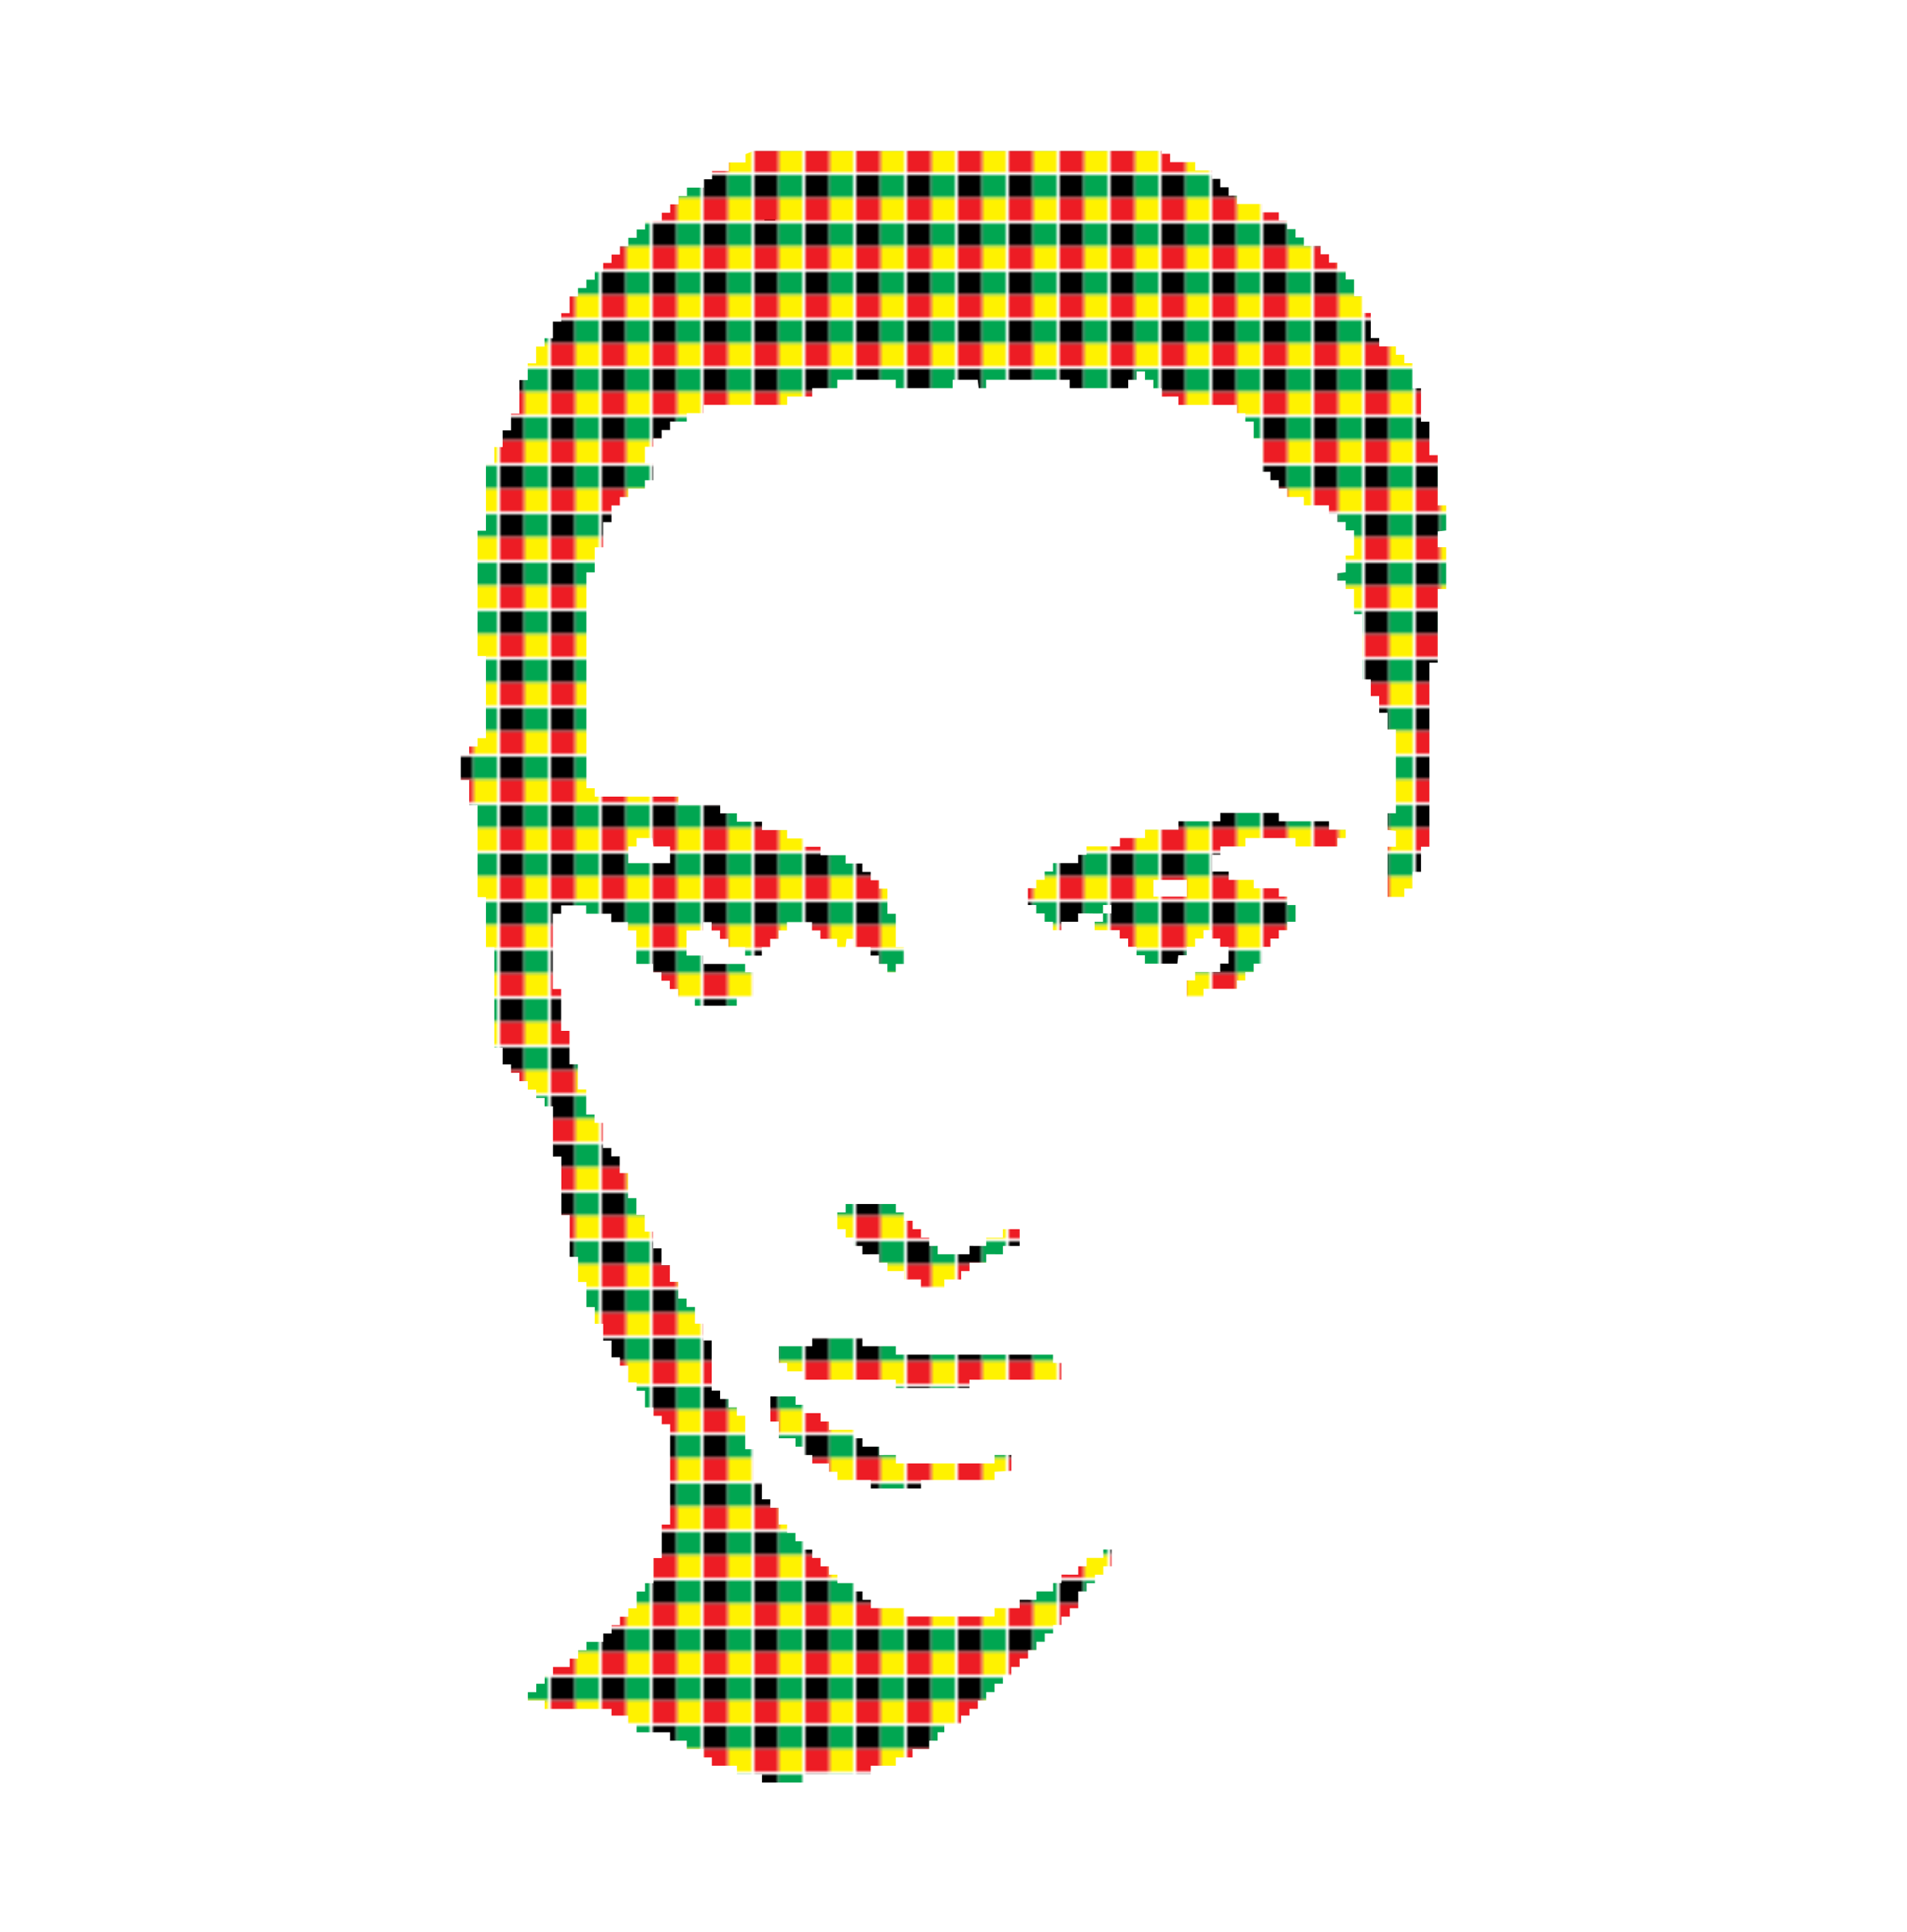 <?xml version="1.0" encoding="UTF-8"?>
<svg data-name="Layer 1" xmlns="http://www.w3.org/2000/svg" xmlns:xlink="http://www.w3.org/1999/xlink" viewBox="0 0 1007.55 1020.57">
  <defs>
    <style>
      .cls-1 {
        fill: none;
      }

      .cls-2 {
        fill: #00a651;
      }

      .cls-3 {
        fill: #ed1c24;
      }

      .cls-4 {
        fill: url(#New_Pattern_Swatch_1);
      }

      .cls-5 {
        fill: #fff200;
      }
    </style>
    <pattern id="New_Pattern_Swatch_1" x="0" y="0" width="15.06" height="15.06" patternTransform="translate(-58.32 1705.26) scale(1.68 1.6)" patternUnits="userSpaceOnUse" viewBox="0 0 15.06 15.06">
      <g>
        <rect class="cls-1" y="0" width="15.06" height="15.06"/>
        <rect y="0" width="7.53" height="7.53"/>
        <rect class="cls-2" x="7.53" y="0" width="7.53" height="7.53"/>
        <rect class="cls-5" x="7.53" y="7.53" width="7.53" height="7.53"/>
        <rect class="cls-3" y="7.53" width="7.53" height="7.53"/>
      </g>
    </pattern>
  </defs>
  <rect x="403.9" y="110.82" width="5.67" height="5.67"/>
  <path class="cls-4" d="M613.78,79.46v1.77s4.42,0,4.42,0v4.42s13.25,0,13.25,0v4.42s8.84-.01,8.84-.01v4.43s4.42,0,4.42,0v4.43s4.42,0,4.42,0v4.43s4.42-.01,4.42-.01v4.42s13.25,0,13.25,0v4.42s8.84-.01,8.84-.01v4.43s4.42,0,4.42,0v4.43s4.42,0,4.42,0v4.43s4.42,0,4.42,0v4.43s8.84-.01,8.84-.01v4.43s4.42,0,4.42,0v4.43s4.42,0,4.42,0v4.43s4.42,0,4.42,0v4.43s4.42,0,4.42,0v8.85s4.42,0,4.42,0v8.85s4.41,0,4.41,0v13.26h4.42s0,4.42,0,4.42h8.84s0,4.42,0,4.42h4.43s-.01,4.42-.01,4.42h4.42s0,13.25,0,13.25h4.42v17.67h4.42v17.67h4.42v26.51h4.42v13.26l-4.43.51v8.33s4.43,0,4.43,0v22.09h-4.42v38.88h-4.42v97.21h-4.42v13.26h-4.42s.01,8.84.01,8.84h-4.43s0,4.42,0,4.42h-8.84v-26.52h4.42s.01-8.33.01-8.33l-4.44-.5v-8.85s4.42,0,4.42,0v-44.19h-4.42s.01-8.84.01-8.84h-4.43s.01-8.84.01-8.84h-4.43s.01-8.84.01-8.84h-4.42s0-34.46,0-34.46h-4.42v-13.26h-4.42s.01-4.42.01-4.42h-4.43s0-3.9,0-3.9l4.44-.51v-8.85s4.41,0,4.41,0v-13.26h-4.42s.01-4.42.01-4.42h-4.43s0-4.42,0-4.42h-4.43s0-4.41,0-4.41h-13.25v-4.42s-8.84.01-8.84.01v-4.43s-4.42,0-4.42,0v-4.43s-4.42,0-4.42,0v-4.43s-4.41,0-4.41,0v-17.67h-4.42s.01-8.84.01-8.84h-4.43s0-4.42,0-4.42h-4.43s0-4.41,0-4.41h-30.92v-4.42s-8.84.01-8.84.01v-4.43s-4.42,0-4.42,0v-4.43s-4.42,0-4.42,0v-4.43s-4.42,0-4.42,0v4.43s-4.42-.01-4.42-.01v4.42s-30.92,0-30.92,0v-4.42h-44.18v4.42s-3.91.01-3.91.01l-.51-4.43h-13.25v4.42h-30.04v-4.42h-30.92v4.42h-13.25v4.42h-13.25v4.42h-44.18v4.42s-8.84-.01-8.84-.01v4.43s-8.84-.01-8.84-.01v4.43s-4.42,0-4.42,0v4.43s-4.42,0-4.42,0v4.43s-4.42,0-4.42,0v8.85s4.43,0,4.43,0v8.85s-4.43,0-4.43,0v4.43s-8.84-.01-8.84-.01v4.43s-4.42,0-4.42,0v4.43s-4.42,0-4.42,0v8.85s-4.41,0-4.41,0v13.26h-4.42v13.26h-4.42v114h4.42s0,4.42,0,4.42h44.18v4.42h22.09v4.42s8.84-.01,8.84-.01v4.42s13.25,0,13.25,0v4.42h13.25v4.42s8.84-.01,8.84-.01v4.43s8.84-.01,8.84-.01v4.42s13.25,0,13.25,0v4.42s8.84-.01,8.84-.01v4.43s4.42,0,4.42,0v4.43s4.42,0,4.42,0v4.43s4.41,0,4.41,0v13.26h4.42v17.67h4.42s0,8.84,0,8.84h-4.43s0,4.42,0,4.42h-4.43s0-4.43,0-4.43h-4.43s0-4.42,0-4.42h-4.43s0-4.42,0-4.42h-8.84s0-4.42,0-4.42h-3.91s-.51,4.43-.51,4.43h-4.43s0-4.43,0-4.43h-8.84s0-4.42,0-4.42h-4.43s0-4.42,0-4.42h-13.26v4.43s-4.42,0-4.42,0v4.43s-4.42,0-4.42,0v4.43s-4.42,0-4.42,0v4.43s-8.84,0-8.84,0v-4.43s-8.84.01-8.84.01v-4.43s-4.42,0-4.42,0v-4.43s-4.42,0-4.42,0v-4.43s-4.42,0-4.42,0v4.43s-8.83,0-8.83,0v13.26h8.84s0,4.42,0,4.42h22.09v4.42s4.42,0,4.42,0v13.26h-8.84s0,4.42,0,4.42h-22.09v-4.42s-8.84.01-8.84.01v-4.43s-4.42,0-4.42,0v-4.43s-4.42,0-4.42,0v-4.43s-4.42,0-4.42,0v-4.43s-8.83,0-8.83,0v-17.67h-4.42s0-4.42,0-4.42h-8.84s0-4.41,0-4.41h-13.25v-4.42h-13.25v4.42s-4.42,0-4.42,0v39.77h4.42v22.09h4.42v17.67h4.42v13.26h4.42v13.26h4.42s-.01,4.42-.01,4.42h4.43s-.01,13.26-.01,13.26h4.43s0,4.42,0,4.42h4.43s-.01,8.84-.01,8.84h4.42s0,13.25,0,13.25h4.42s-.01,8.84-.01,8.84h4.43s-.01,8.84-.01,8.84h4.43s-.01,8.84-.01,8.84h4.43s-.01,8.84-.01,8.84h4.43s-.01,8.84-.01,8.84h4.43s-.01,8.84-.01,8.84h4.43s0,4.42,0,4.42h4.43s-.01,8.84-.01,8.84h4.43s-.01,8.84-.01,8.84h4.42s0,26.51,0,26.51h4.42s-.01,4.42-.01,4.42h4.43s0,4.42,0,4.42h4.43s-.01,4.42-.01,4.42h4.42s0,17.67,0,17.67h4.42v17.67h4.42s-.01,8.84-.01,8.84h4.43s0,4.42,0,4.42h4.43s-.01,8.84-.01,8.84h4.43s0,4.42,0,4.42h4.43s0,4.42,0,4.42h4.43s0,4.42,0,4.42h4.43s0,4.42,0,4.42h4.43s0,4.42,0,4.42h4.43s0,4.42,0,4.42h4.43s0,4.42,0,4.42h8.84s0,4.42,0,4.42h4.43s0,4.42,0,4.42h4.43s0,4.41,0,4.41h17.67v4.42h47.71v-4.42h13.25v-4.42s8.84.01,8.84.01v-4.43s8.84.01,8.84.01v-4.43s4.42,0,4.42,0v-4.43s8.84.01,8.84.01v-4.43s4.42,0,4.42,0v-4.43s8.84.01,8.84.01v-4.43s4.42,0,4.42,0v8.85s-4.43,0-4.43,0v4.43s-4.42,0-4.42,0v4.43s-4.42,0-4.42,0v4.43s-4.42,0-4.42,0v8.85s-4.42,0-4.42,0v4.43s-4.42,0-4.42,0v4.43s-4.42,0-4.42,0v4.43s-4.42,0-4.42,0v4.43s-4.42,0-4.42,0v4.43s-4.42,0-4.42,0v4.43s-4.42,0-4.42,0v4.43s-4.42,0-4.42,0v4.43s-4.42,0-4.42,0v4.43s-4.42,0-4.42,0v4.43s-4.42,0-4.42,0v4.43s-4.42,0-4.42,0v4.43s-4.42-.01-4.42-.01v3.55s-4.42-.01-4.42-.01v4.43s-8.84-.01-8.84-.01v4.43s-3.54-.01-3.54-.01v4.43s-4.42,0-4.42,0v4.43s-8.84-.01-8.84-.01v4.43s-8.84-.01-8.84-.01v4.42s-13.25,0-13.25,0v4.42h-35.34v4.42h-22.09v-4.42h-13.25v-4.42h-13.25v-4.42s-4.42.01-4.42.01v-4.43s-8.84.01-8.84.01v-4.43s-8.84.01-8.84.01v-4.42s-17.67,0-17.67,0v-4.42s-4.42.01-4.42.01v-4.43s-8.84.01-8.84.01v-3.54s-35.34,0-35.34,0v-4.42s-8.84,0-8.84,0v-4.43s4.43,0,4.43,0v-4.43s4.42,0,4.42,0v-4.43s4.42,0,4.42,0v-4.43s8.84.01,8.84.01v-4.43s4.42,0,4.42,0v-4.43s4.42,0,4.42,0v-4.43s8.84.01,8.84.01v-4.43s4.42,0,4.42,0v-4.43s4.42,0,4.42,0v-4.43s4.42,0,4.42,0v-4.43s4.42,0,4.42,0v-8.85s4.42,0,4.42,0v-4.43s4.41,0,4.41,0v-13.26h4.42v-17.67h4.42v-53.02h-4.42s.01-4.42.01-4.42h-4.43s0-4.42,0-4.42h-4.43s.01-8.84.01-8.84h-4.43s0-4.42,0-4.42h-4.43s.01-8.84.01-8.84h-4.43s0-4.42,0-4.42h-4.43s.01-8.84.01-8.84h-4.43s.01-8.84.01-8.84h-4.43s.01-8.84.01-8.84h-4.42s0-13.25,0-13.25h-4.42v-13.26h-4.42v-22.09h-4.42v-30.93h-4.42v-26.51h-4.42s.01-4.42.01-4.42h-4.43s0-4.42,0-4.42h-4.43s0-4.42,0-4.42h-4.43s0-4.42,0-4.42h-4.43s0-4.42,0-4.42h-4.43s.01-8.84.01-8.84h-4.42s0-53.02,0-53.02h-4.42v-26.51h-4.42v-48.61h-4.42v-13.26h-4.42v-13.26h4.42s-.01-4.42-.01-4.42h4.43s-.01-4.42-.01-4.42h4.42s0-43.3,0-43.3h-4.42v-66.28h4.42v-35.35h4.42s-.01-8.84-.01-8.84h4.43s-.01-8.84-.01-8.84h4.43s-.01-8.84-.01-8.84h4.42s0-17.67,0-17.67h4.42s-.01-8.84-.01-8.84h4.43s-.01-8.84-.01-8.84h4.43s0-4.42,0-4.42h4.43s-.01-8.84-.01-8.84h4.43s0-4.42,0-4.42h4.43s-.01-8.84-.01-8.84h4.43s0-4.42,0-4.42h4.43s0-4.42,0-4.42h4.43s0-4.42,0-4.42h4.43s0-4.42,0-4.42h4.43s0-4.42,0-4.42h4.43s0-4.42,0-4.42h4.43s0-4.42,0-4.42h4.43s0-4.42,0-4.42h4.43s0-4.42,0-4.42h8.84s0-4.42,0-4.42h4.43s0-4.42,0-4.42h4.43s0-4.42,0-4.42h4.43s0-4.42,0-4.42h8.84s0-4.42,0-4.42h4.43s0-4.42,0-4.42h8.84s0-4.42,0-4.42h8.84s0-4.42,0-4.42l4.42-1.76h215.59ZM331.92,455.93h22.09v-8.84s-8.84,0-8.84,0l-.5-4.44h-8.33s0,4.44,0,4.44h-4.43s0,8.83,0,8.83ZM582.86,482.45c-4.39.2-8.86-.15-13.26,0v4.43s-8.84-.01-8.84-.01v4.43s-4.42,0-4.42,0v-4.43s-4.42,0-4.42,0v-4.43s-4.42,0-4.42,0v-4.43s-4.42,0-4.42,0v-8.85h4.43s0-4.42,0-4.42h4.43s0-4.42,0-4.42h4.43s0-4.42,0-4.42h13.26s0-4.42,0-4.42h4.43s0-4.41,0-4.41h17.67v-4.42h13.25v-4.42h17.67v-4.42h22.09v-4.42h30.92v4.42h26.51v4.42s8.84,0,8.84,0v4.43s-4.43,0-4.43,0v4.42s-22.08,0-22.08,0v-4.42h-26.51v4.42h-13.25v4.42s-4.42,0-4.42,0v8.85s8.85,0,8.85,0v4.42s13.25,0,13.25,0v4.42h13.25v4.42s4.42-.01,4.42-.01v4.43s4.42,0,4.42,0v8.85h-4.43s0,4.42,0,4.42h-4.43s0,4.42,0,4.42h-4.43s0,4.42,0,4.42h-4.43s.01,8.84.01,8.84h-4.43s0,4.42,0,4.42h-4.43s0,4.42,0,4.42h-4.43s0,4.41,0,4.41h-17.67v4.42s-8.84,0-8.84,0v-8.85s4.43,0,4.43,0v-4.42s13.25,0,13.25,0v-4.42s4.42,0,4.42,0v-8.85s-4.43,0-4.43,0v-4.43s-4.42,0-4.42,0v-4.43s-4.42,0-4.42,0v4.43s-4.42,0-4.42,0v4.43s-4.42,0-4.42,0v4.43s-4.42,0-4.42,0l-.5,4.44h-17.17s0-4.44,0-4.44h-4.43s0-4.42,0-4.42h-4.43s0-4.42,0-4.42h-4.43s0-4.41,0-4.41h-13.25v-4.42s4.42,0,4.42,0c.04-1.47-.05-2.95,0-4.42,1.47-.07,2.96.06,4.42,0v-4.43s-4.43,0-4.43,0c-.04,1.47.05,2.95,0,4.42ZM627.04,464.77h-17.67v8.84h17.67v-8.84ZM429.12,706.64v4.42h-17.67v8.84s4.42,0,4.42,0v4.43s8.84-.01,8.84-.01v4.42s48.59,0,48.59,0v4.42h38.88v-4.42h48.6v-8.84s-4.42,0-4.42,0v-4.42s-83.05,0-83.05,0v-4.42h-17.67v-4.42h-26.51ZM407.03,737.57v13.26h4.42s0,8.84,0,8.84h8.84s0,4.42,0,4.42h4.43s0,4.42,0,4.42h4.43s0,4.42,0,4.42h8.84s0,4.42,0,4.42h4.43s0,4.41,0,4.41h17.67v4.42h26.51v-4.42h38.88v-4.42s8.85-.5,8.85-.5v-8.33s-8.86,0-8.86,0v4.42s-52.13,0-52.13,0v-4.42s-8.84.01-8.84.01v-4.43s-8.84.01-8.84.01v-4.43s-4.42,0-4.42,0v-4.43s-13.25.01-13.25.01v-4.43s-4.42,0-4.42,0v-4.43s-8.84.01-8.84.01v-4.43s-4.42.01-4.42.01v-4.42s-13.25,0-13.25,0ZM446.79,635.94v4.42s-4.42,0-4.42,0v8.85s4.43,0,4.43,0v4.43s4.42,0,4.42,0v4.43s4.42,0,4.42,0v4.43s8.84-.01,8.84-.01v4.43s4.42,0,4.42,0v4.43s8.84-.01,8.84-.01v4.43s8.84-.01,8.84-.01v4.42s12.37,0,12.37,0v-4.42s8.84.01,8.84.01v-4.43s4.42,0,4.42,0v-4.43s8.84.01,8.84.01v-4.43s8.84.01,8.84.01v-4.43s8.84,0,8.84,0v-8.85s-8.84,0-8.84,0v4.43s-8.84-.01-8.84-.01v4.43s-8.84-.01-8.84-.01v4.42s-16.78,0-16.78,0v-4.42s-4.42.01-4.42.01v-4.43s-4.42,0-4.42,0v-4.43s-4.42,0-4.42,0v-4.43s-4.42,0-4.42,0v-4.43s-4.42.01-4.42.01v-4.42s-26.5,0-26.5,0Z"/>
</svg>
